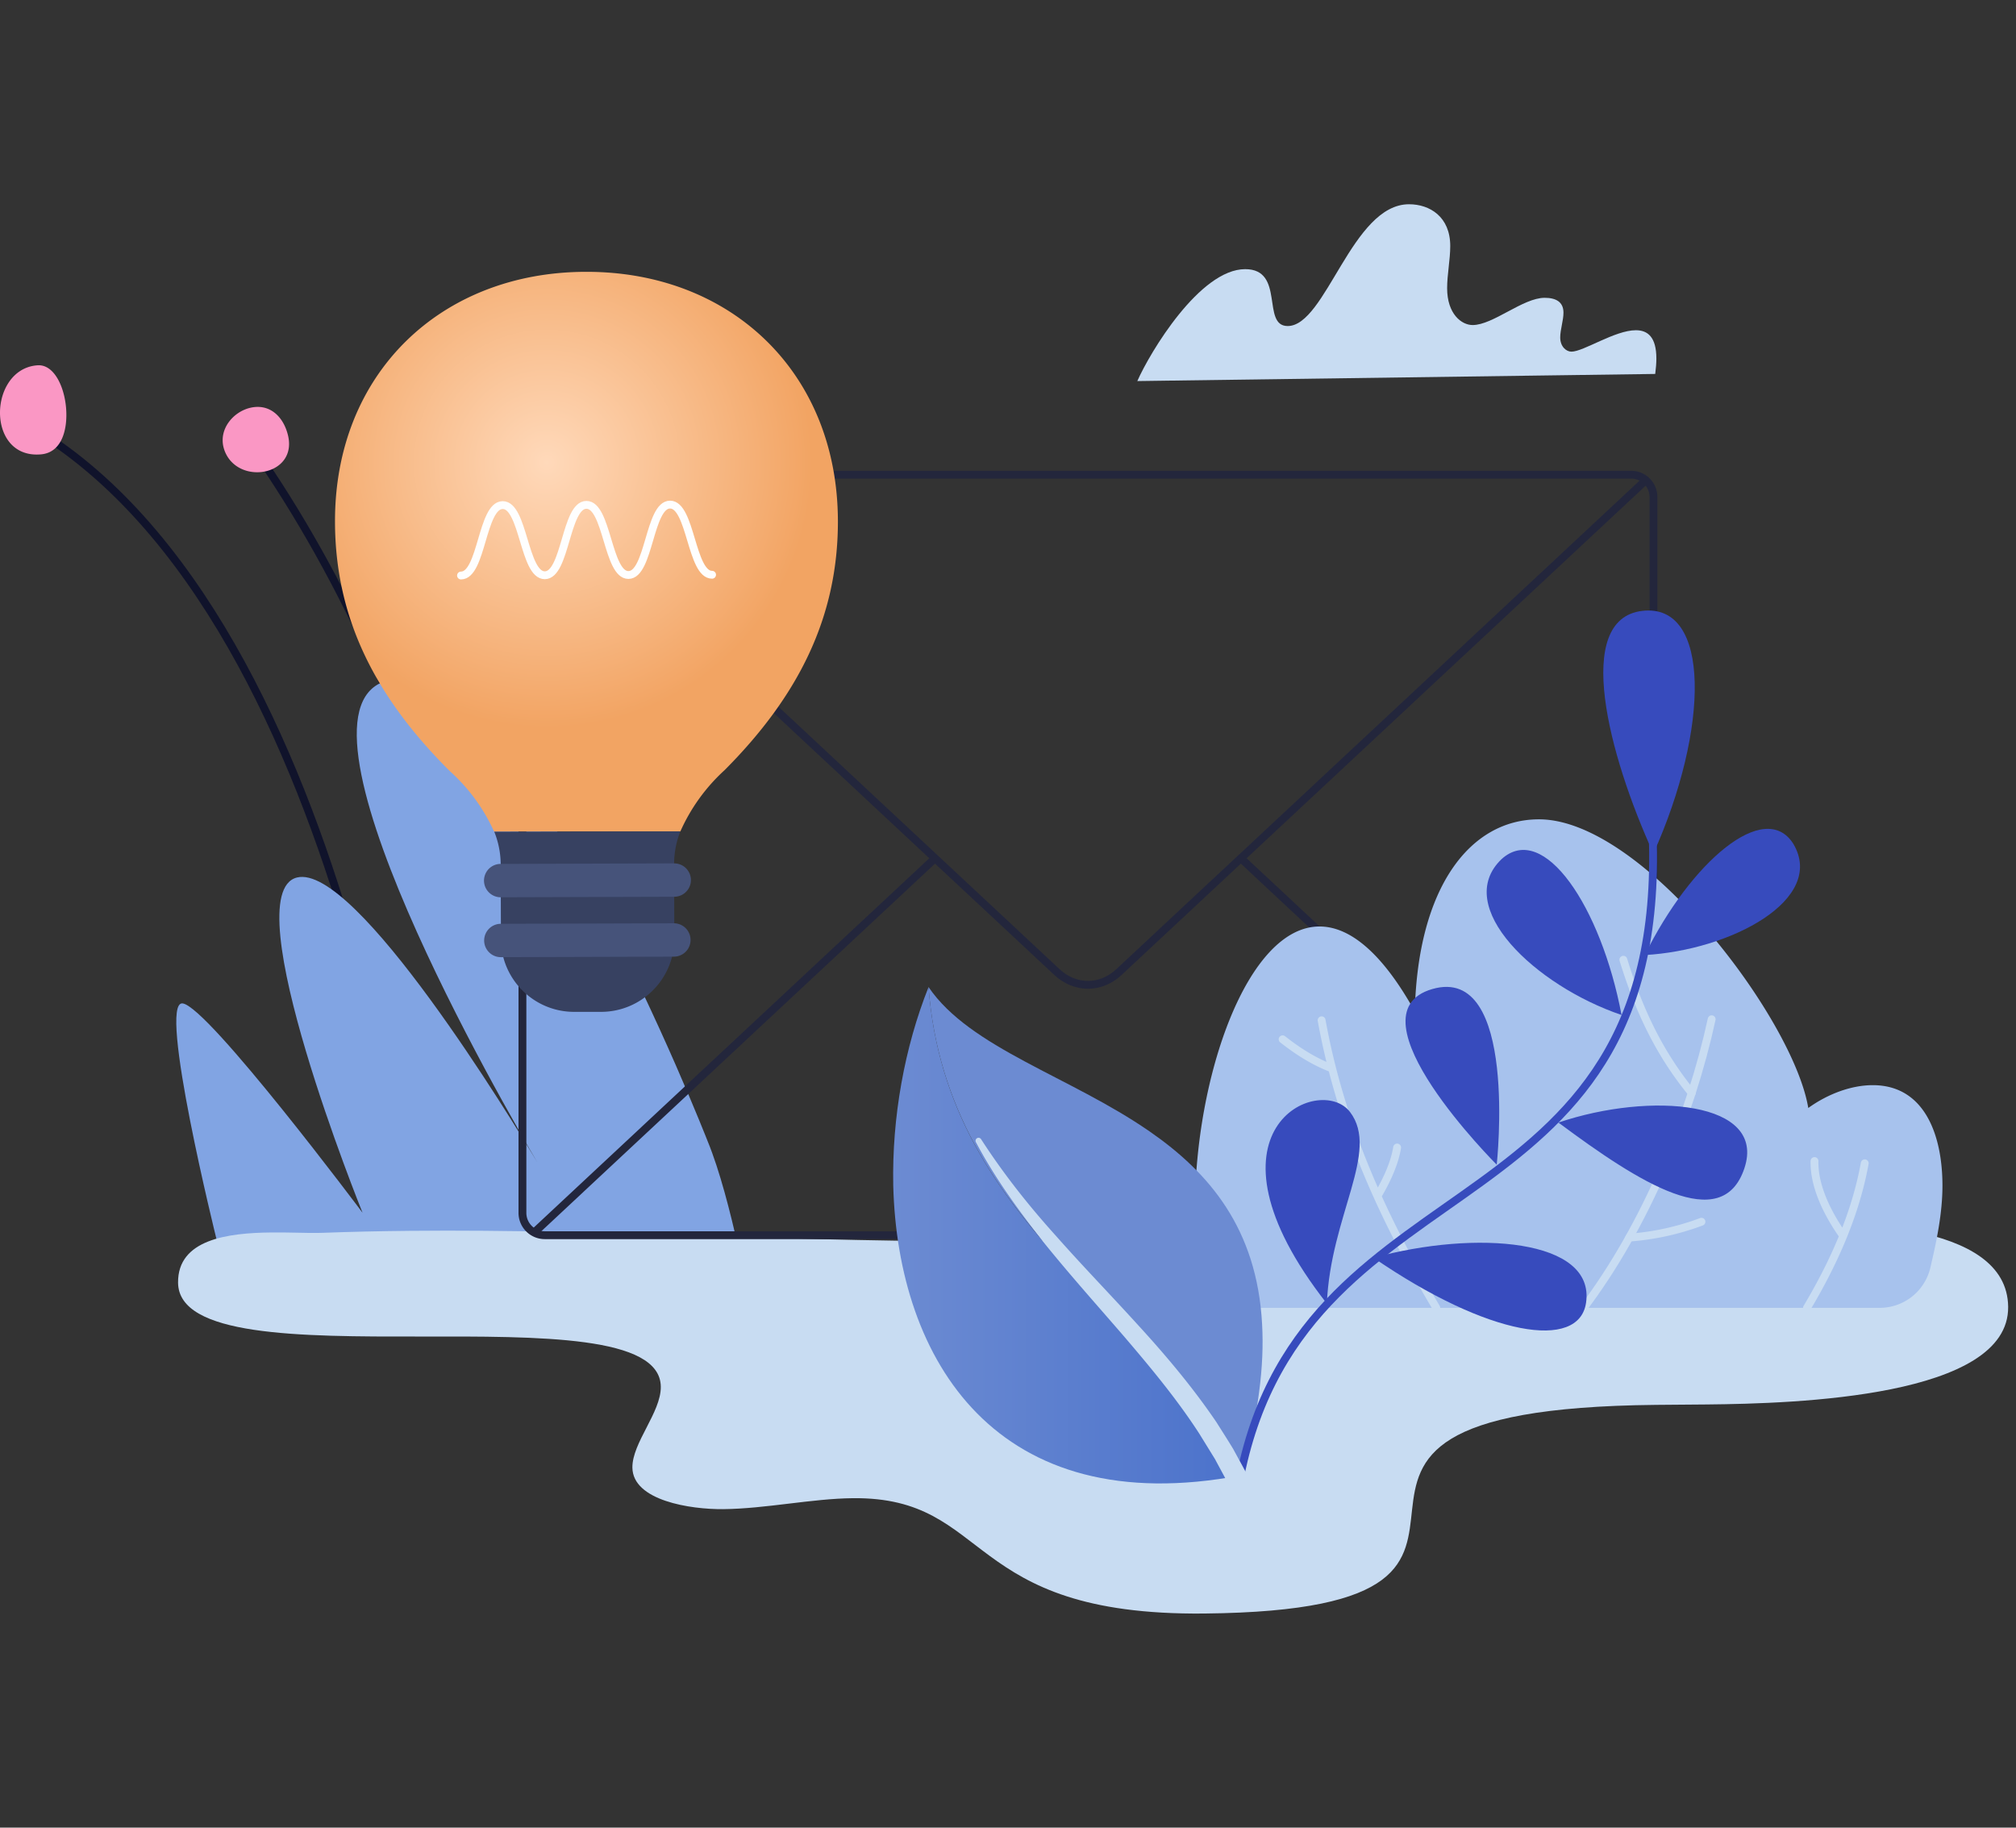 <svg viewBox="0 0 257 233" xmlns="http://www.w3.org/2000/svg" fill-rule="evenodd" clip-rule="evenodd" stroke-miterlimit="10">
  <rect x="0" y="0" width="257" height="233" fill="#333333" stroke="none"/>
  <path d="M211.008 47.673l-66.022.908c1.614-3.67 7.97-14.267 13.752-14.267 5.12 0 2.03 7.252 5.416 7.252 4.881 0 8.185-15.526 15.469-15.526 2.648 0 5.255 1.595 5.255 5.326 0 1.733-.397 3.64-.397 5.374 0 3.276 1.828 4.7 3.251 4.7 2.6 0 6.42-3.473 9.178-3.473 1.411 0 2.402.5 2.402 1.895 0 .977-.415 2.168-.415 3.162 0 1.17.773 1.808 1.427 1.808 1.549 0 5.537-2.731 8.217-2.731 1.516 0 2.613.874 2.613 3.61 0 .581-.055 1.26-.146 1.962" fill="#c8dcf2" fill-rule="nonzero"/>
  <path d="M32.217 56.989C44.291 74.215 52.545 94.067 58.2 112.512M3.567 54.198c21.37 12.386 34.01 40.701 41.206 65.64" fill="none" stroke="#10132b" stroke-width="1"/>
  <path d="M28.685 57.596a4.08 4.08 0 01-.196-.6c-.57-2.363 1.27-4.49 3.39-5.002 2.448-.59 4.246 1.064 4.834 3.502.609 2.523-.888 4.119-2.78 4.575-1.957.473-4.338-.274-5.248-2.475M4.792 46.57l-.12.01c-3.294.302-4.917 3.696-4.642 6.697.24 2.623 1.928 4.947 5.214 4.647 2.723-.249 3.415-3.342 3.172-6-.255-2.797-1.6-5.49-3.624-5.353" fill="#fa97c4" fill-rule="nonzero"/>
  <path d="M23.278 127.922c3.239.373 22.938 26.687 22.938 26.687s-16.461-40.684-8.366-42.736c7.47-1.895 27.573 31.161 30.638 36.287.256.433.395.663.395.663l-.395-.663c-3.83-6.482-33.94-58.333-18.765-61.482 16.191-3.359 40.478 58.786 40.478 58.786 1.56 3.773 2.932 9.2 3.857 13.35l-66.462-.846s-7.555-30.42-4.318-30.046" fill="#81a4e3" fill-rule="nonzero"/>
  <path d="M41.06 157.17c-.197.007-.405.012-.625.014-1.549.016-3.629-.081-5.82-.06-5.623.055-11.97.89-11.916 6.406.133 13.667 61.412.211 61.54 13.261.032 3.269-3.654 7.149-3.622 10.304.04 4.21 7.378 5.343 11.582 5.302 5.412-.053 11.304-1.346 16.531-1.397 17.839-.175 13.883 15.007 44.784 14.705 51.62-.506-.15-26.035 57.605-26.601 2.158-.02 4.346-.031 6.539-.053 11.269-.11 38.455-.935 38.342-12.442-.109-11.002-20.865-10.966-31.85-10.858-12.24.119-23.627 1.76-95.73 2.467-25.403.248-50.886-1.55-76.206-1.302-3.721.036-7.44.116-11.154.255" fill="#c8dcf2" fill-rule="nonzero"/>
  <path d="M207.937 157.473H69.447a2.847 2.847 0 01-2.847-2.847v-91.26a2.847 2.847 0 012.847-2.847h138.49a2.846 2.846 0 012.847 2.847v91.26a2.846 2.846 0 01-2.847 2.847z" fill="none" stroke="#23263c" stroke-width="1" stroke-linecap="round" stroke-linejoin="round"/>
  <path d="M67.731 61.363l67.009 62.565c2.323 2.169 5.58 2.169 7.903 0l67.009-62.565M209.111 156.968l-50.927-47.55M119.199 109.418l-50.928 47.55" fill="none" stroke="#23263c" stroke-width="1" stroke-linecap="round" stroke-linejoin="round"/>
  <path d="M.146 1.388c-.543-.001-.944-.381-.942-.941.001-.364.154-.659.431-.935a.684.684 0 00.167-.228l.7.001a.692.692 0 00.166.23c.276.277.427.574.426.938-.002.558-.403.935-.944.935H.146z" fill="url(#_Radial1)" fill-rule="nonzero" transform="matrix(33.921 0 0 -33.921 69.707 81.737)"/>
  <path d="M85.935 110.197l.029 9.43c.014 5.161-4.155 9.344-9.302 9.373h-3.446c-5.147.013-9.344-4.155-9.358-9.302l-.029-9.445a11.32 11.32 0 00-.822-4.225l23.722-.042a11.466 11.466 0 00-.794 4.211" fill="#374161" fill-rule="nonzero"/>
  <path d="M63.832 114.392a2.127 2.127 0 01-.007-4.255l22.116-.066h.007a2.127 2.127 0 01.007 4.254l-22.116.067h-.007zM63.851 122.028a2.127 2.127 0 01-.007-4.254l22.115-.067h.007a2.128 2.128 0 01.006 4.254l-22.113.067h-.008z" fill="#46537a" fill-rule="nonzero"/>
  <path d="M90.776 73.274c-2.666.009-2.692-8.953-5.359-8.945-2.665.008-2.638 8.97-5.303 8.977-2.665.009-2.692-8.953-5.357-8.945-2.666.008-2.64 8.969-5.305 8.977-2.67.008-2.698-8.953-5.368-8.945-2.67.008-2.644 8.97-5.314 8.977" fill="none" stroke="#fefefe" stroke-width="1" stroke-linecap="round" stroke-linejoin="round"/>
  <path d="M239.622 166.734a6.632 6.632 0 006.456-5.106c.819-3.48 1.546-6.976 1.546-10.473 0-6.483-2.296-12.81-8.88-12.81-2.782 0-5.782 1.149-8.225 2.91-1.88-11.387-21.048-36.801-34.333-36.801-8.797 0-15.453 8.7-15.824 24.496-4.278-7.694-8.42-10.834-12.147-10.834-9.203 0-15.883 19.141-15.883 36.133 0 4.747.586 8.884 1.692 12.485h85.598z" fill="#a7c2ed" fill-rule="nonzero"/>
  <path d="M218.203 129.941c-2.668 12.279-8.374 26.343-16.478 37.016" fill="none" stroke="#c8dcf2" stroke-width="1" stroke-linecap="round" stroke-linejoin="round"/>
  <path d="M237.715 148.307c-1.162 6.418-3.885 12.6-7.361 18.428M231.312 148.02c-.072 3.165 1.608 6.639 3.664 9.542M206.946 122.356c2.063 6.676 4.685 12.06 8.717 16.986M168.479 130.075c2.444 13.468 7.832 25.254 14.62 36.658M163.51 132.498c2.03 1.593 4.076 2.876 6.311 3.717M178.105 146.294c-.305 1.958-1.303 4.163-2.512 6.198M207.694 157.779a32.983 32.983 0 009.209-2.022" fill="none" stroke="#c8dcf2" stroke-width="1" stroke-linecap="round" stroke-linejoin="round" stroke-miterlimit="4"/>
  <path d="M.662-.455c.378.328.557.842.007 1.299L.662.841C.464.392.663-.256.158-.739c.178.057.356.157.504.284z" fill="url(#_Linear2)" fill-rule="nonzero" transform="scale(-44.435 44.435) rotate(50.506 -5.038 -1.945)"/>
  <path d="M158.32 187.754c-9.802-19.464-37.627-30.959-39.948-61.916 5.295 7.787 18.023 11.367 28.19 18.412 7.548 5.226 13.679 12.363 14.33 24.566.299 5.272-.457 11.504-2.572 18.938" fill="#6c8bd2" fill-rule="nonzero"/>
  <path d="M158.13 188.099c8.462-41.668 55.907-30.004 52.426-84.265" fill="none" stroke="#374bbd" stroke-width="1" stroke-linecap="round" stroke-linejoin="round"/>
  <path d="M210.778 108.808c7.123-15.846 7.389-31.98-1.434-30.928-8.822 1.054-4.294 18.388 1.434 30.928M206.717 129.4c-2.624-13.841-9.925-24.688-15.281-19.889-6.36 6.053 4.26 16.148 15.281 19.888M209.675 121.757c5.893-11.912 15.276-19.919 18.927-14.2 4.244 7.112-7.964 13.594-18.927 14.2M198.666 143.112c10.307 7.674 20.855 14.388 23.709 5.83 2.855-8.559-11.913-9.807-23.709-5.83M190.802 148.482s2.806-25.587-8.218-22.39c-11.023 3.197 8.218 22.39 8.218 22.39M175.097 160.347c14.695 10.095 26.179 11.846 27.09 5.757 1.222-8.162-14.071-9.328-27.09-5.757M169.15 166.196c.457-11.196 6.788-19.394 2.952-24.429-3.834-5.035-20.33 2.25-2.952 24.43" fill="#374bbd" fill-rule="nonzero"/>
  <path d="M125.075 145.242c2.814 4.36 6.029 8.426 9.503 12.277 3.433 3.887 7.06 7.617 10.578 11.494 3.532 3.86 6.933 7.904 9.914 12.3.709 1.125 1.427 2.244 2.118 3.379.634 1.172 1.288 2.334 1.904 3.517.552 1.216 1.12 2.426 1.656 3.65l.69 1.884c.106.318.253.62.324.95.028.343-.064.728-.569 1.233a.828.828 0 01-.703.235l-.024-.004c-.728-.107-1.041-.335-1.235-.605-.152-.283-.228-.592-.345-.887l-.642-1.79-1.553-3.479c-.583-1.131-1.2-2.245-1.8-3.37l-2.011-3.26c-2.781-4.3-6.081-8.281-9.45-12.227-3.388-3.933-6.881-7.821-10.178-11.9-3.255-4.103-6.378-8.366-8.835-13.011a.381.381 0 01.658-.386" fill="#c8dcf2" fill-rule="nonzero"/>
  <defs>
    <radialGradient id="_Radial1" cx="0" cy="0" r="1" gradientUnits="userSpaceOnUse" gradientTransform="matrix(1 0 0 -1 0 .672)">
      <stop offset="0" stop-color="#ffd9ba"/>
      <stop offset="1" stop-color="#f2a463"/>
    </radialGradient>
    <linearGradient id="_Linear2" x1="0" y1="0" x2="1" y2="0" gradientUnits="userSpaceOnUse" gradientTransform="scale(-1 1) rotate(50.506 0 -1)">
      <stop offset="0" stop-color="#6c8bd2"/>
      <stop offset="1" stop-color="#4b72cb"/>
    </linearGradient>
  </defs>
</svg>
